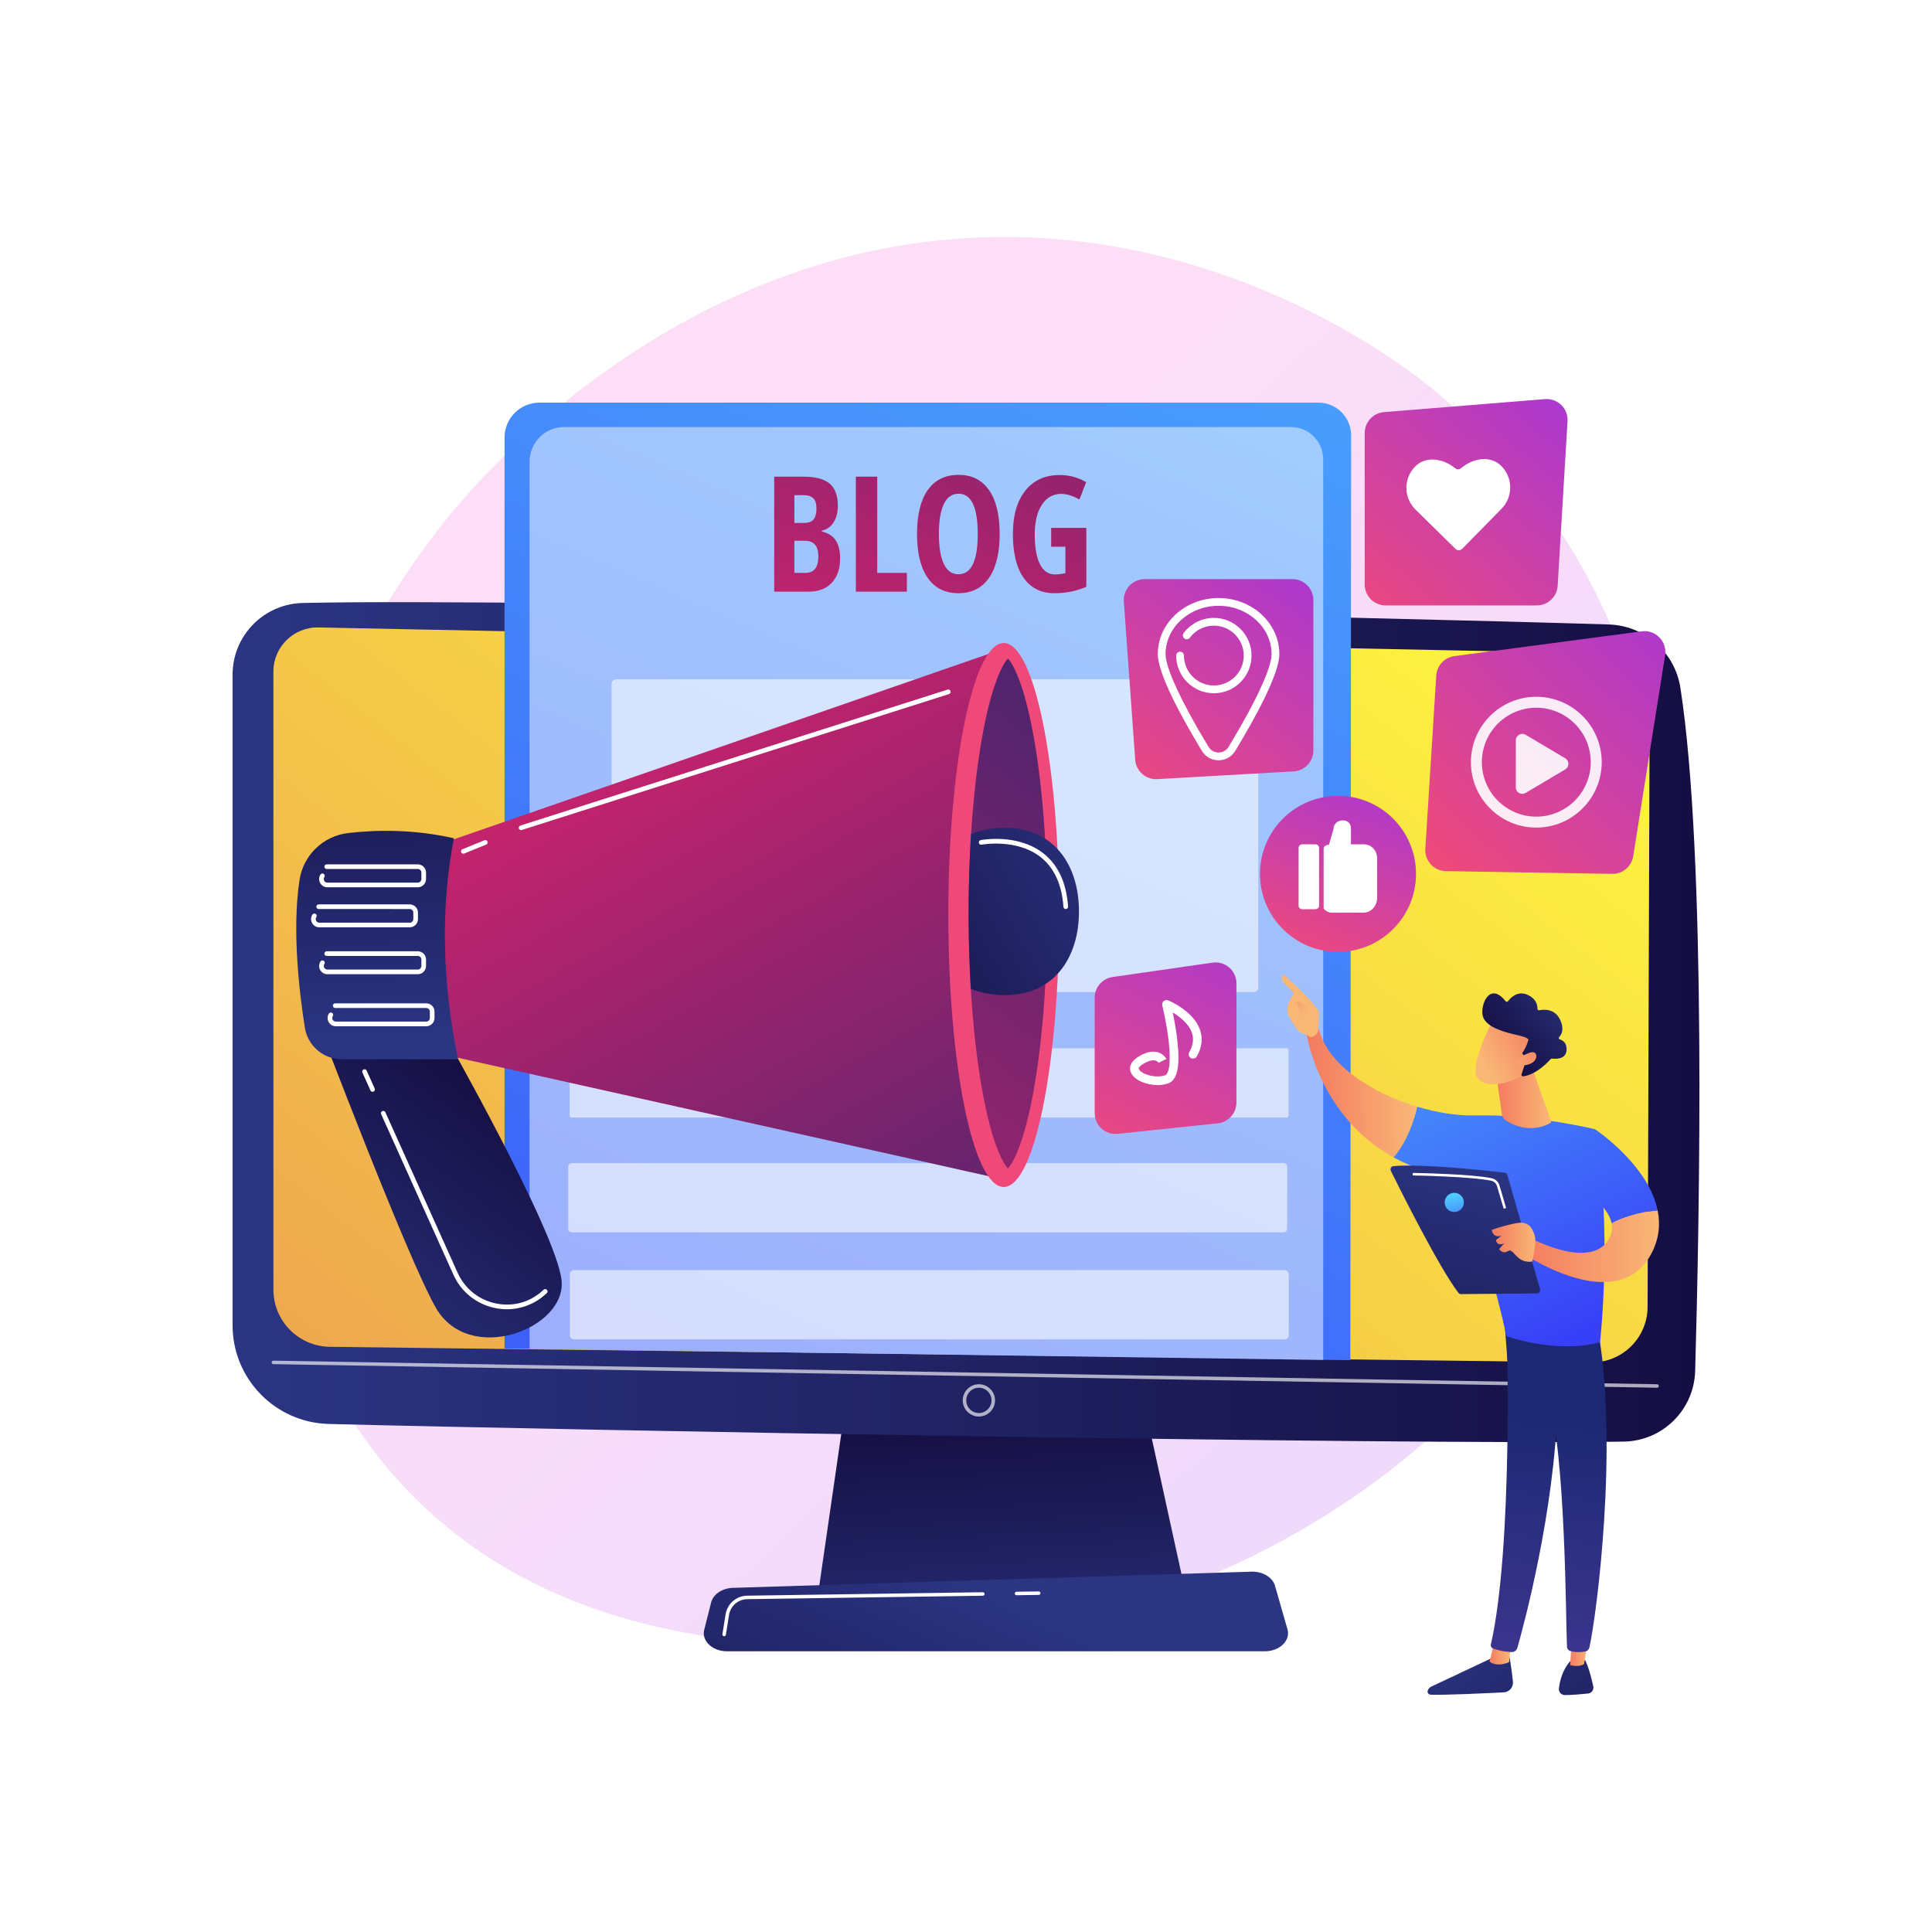 <?xml version="1.0" encoding="utf-8"?>
<!-- Generator: Adobe Illustrator 27.5.0, SVG Export Plug-In . SVG Version: 6.00 Build 0)  -->
<svg version="1.1" xmlns="http://www.w3.org/2000/svg" xmlns:xlink="http://www.w3.org/1999/xlink" x="0px" y="0px"
	 viewBox="0 0 3710 3710" style="enable-background:new 0 0 3710 3710;" xml:space="preserve">
<g id="Background">
	<g>
		<g>
			<rect style="fill:#FFFFFF;" width="3710" height="3710"/>
		</g>
	</g>
</g>
<g id="Illustration">
	<g>
		<linearGradient id="SVGID_1_" gradientUnits="userSpaceOnUse" x1="3361.864" y1="3518.442" x2="1369.694" y2="1368.163">
			<stop  offset="0" style="stop-color:#B37CFF"/>
			<stop  offset="1" style="stop-color:#F895E7"/>
		</linearGradient>
		<path style="opacity:0.3;fill:url(#SVGID_1_);" d="M3084.242,2293.079c-273.739,639.832-996.321,914.655-1562.475,867.797
			c-154.583-12.794-465.608-38.536-708.458-268.192c-466.378-441.04-394.551-1362.934,51.906-1905.695
			c57.495-69.896,455.463-538.195,1075.622-531.927c454.047,4.59,772.738,261.075,811.49,293.028
			c48.954,40.365,156.926,136.286,254.235,288.459C3235.203,1394.101,3255.301,1893.247,3084.242,2293.079z"/>
		<g>
			
				<linearGradient id="SVGID_00000016056452870840259330000018383925857778095245_" gradientUnits="userSpaceOnUse" x1="1935.164" y1="3280.474" x2="1906.509" y2="2713.124">
				<stop  offset="0" style="stop-color:#2B3582"/>
				<stop  offset="1" style="stop-color:#150E42"/>
			</linearGradient>
			<polygon style="fill:url(#SVGID_00000016056452870840259330000018383925857778095245_);" points="1631.99,2639.6 
				1571.167,3059.338 2276.823,3059.338 2184.911,2639.6 			"/>
			
				<linearGradient id="SVGID_00000007396512372209609240000016099500107017688483_" gradientUnits="userSpaceOnUse" x1="446.612" y1="1962.778" x2="3263.388" y2="1962.778">
				<stop  offset="0" style="stop-color:#2B3582"/>
				<stop  offset="1" style="stop-color:#150E42"/>
			</linearGradient>
			<path style="fill:url(#SVGID_00000007396512372209609240000016099500107017688483_);" d="M446.612,1295.629v1249.315
				c0,102.772,81.897,186.816,184.636,189.466c456.311,11.766,2052.265,40.298,2486.642,33.895
				c74.658-1.101,135.138-60.845,137.292-135.48c8.376-290.232,21.979-988.145-28.363-1312.159
				c-10.602-68.234-68.197-119.258-137.214-121.465c-382.331-12.231-2074.147-51.068-2508.321-41.318
				C506.404,1159.563,446.612,1220.73,446.612,1295.629z"/>
			
				<linearGradient id="SVGID_00000179634782547044261410000017441662013296858286_" gradientUnits="userSpaceOnUse" x1="2597.699" y1="946.118" x2="-1183.861" y2="5751.331">
				<stop  offset="0" style="stop-color:#FDF53F"/>
				<stop  offset="1" style="stop-color:#D93C65"/>
			</linearGradient>
			<path style="fill:url(#SVGID_00000179634782547044261410000017441662013296858286_);" d="M525.003,1289.547v1186.935
				c0,60.004,48.167,108.897,108.165,109.794l2422.231,29.926c59.483,0.889,108.241-46.967,108.463-106.457l4.052-1176.33
				c0.159-42.536-33.73-77.389-76.254-78.424l-2479.916-50.101C564.184,1203.733,525.003,1241.973,525.003,1289.547z"/>
			<path style="opacity:0.65;fill:#FFFFFF;" d="M3182.099,2664.848c-0.02,0-0.039,0-0.059,0l-2657.094-45.273
				c-1.855-0.033-3.332-1.561-3.301-3.414c0.031-1.86,1.581-3.273,3.416-3.303l2657.094,45.273c1.855,0.033,3.332,1.561,3.301,3.414
				C3185.425,2663.382,3183.926,2664.848,3182.099,2664.848z"/>
			<path style="opacity:0.65;fill:#FFFFFF;" d="M1879.761,2720.141c-17.095,0-31.004-13.91-31.004-31.005
				s13.909-31.005,31.004-31.005c17.097,0,31.005,13.91,31.005,31.005S1896.858,2720.141,1879.761,2720.141z M1879.761,2664.848
				c-13.392,0-24.286,10.896-24.286,24.288s10.894,24.288,24.286,24.288c13.392,0,24.288-10.896,24.288-24.288
				S1893.153,2664.848,1879.761,2664.848z"/>
			
				<linearGradient id="SVGID_00000121246499919317148420000017859740606455489953_" gradientUnits="userSpaceOnUse" x1="1940.299" y1="3063.409" x2="1603.389" y2="3803.146">
				<stop  offset="0" style="stop-color:#2B3582"/>
				<stop  offset="1" style="stop-color:#150E42"/>
			</linearGradient>
			<path style="fill:url(#SVGID_00000121246499919317148420000017859740606455489953_);" d="M2428.822,3170.945H1396.045
				c-28.057,0-49.127-19.974-43.702-41.428l13.252-52.411c3.985-15.761,21.325-27.333,41.921-27.976l995.633-31.068
				c21.517-0.671,40.569,10.75,45.257,27.131l23.89,83.478C2478.503,3150.359,2457.332,3170.945,2428.822,3170.945z"/>
			<path style="fill:#FFFFFF;" d="M1952.007,3063.32c-1.832,0-3.329-1.473-3.357-3.31c-0.026-1.856,1.455-3.382,3.309-3.408
				l42.664-0.623c1.783,0.01,3.38,1.456,3.408,3.31c0.026,1.856-1.455,3.382-3.31,3.408l-42.664,0.623
				C1952.042,3063.32,1952.025,3063.32,1952.007,3063.32z"/>
			<path style="fill:#FFFFFF;" d="M1390.58,3142.042c-0.177,0-0.356-0.013-0.535-0.043c-1.832-0.292-3.08-2.014-2.786-3.844
				l6.088-38.12c3.268-20.48,20.693-35.564,41.432-35.87l452.518-6.619c0.016,0,0.035,0,0.051,0c1.832,0,3.329,1.473,3.357,3.309
				c0.026,1.857-1.455,3.382-3.31,3.408l-452.518,6.619c-17.467,0.256-32.145,12.959-34.899,30.208l-6.088,38.12
				C1393.627,3140.865,1392.2,3142.042,1390.58,3142.042z"/>
			<g>
				
					<linearGradient id="SVGID_00000145016010681517486930000013355897624288603061_" gradientUnits="userSpaceOnUse" x1="3102.464" y1="-1347.506" x2="885.974" y2="3796.112">
					<stop  offset="0" style="stop-color:#53D8FF"/>
					<stop  offset="1" style="stop-color:#3840F7"/>
				</linearGradient>
				<path style="fill:url(#SVGID_00000145016010681517486930000013355897624288603061_);" d="M2593.031,2612.004l-1624.164-22.599
					V840.336c0-37.098,30.074-67.171,67.171-67.171h1495.666c34.715,0,62.857,28.142,62.857,62.857L2593.031,2612.004z"/>
				<path style="opacity:0.49;fill:#FFFFFF;" d="M2540.925,2611.56l-1524.018-21.471V886.682c0-36.769,29.439-66.576,65.753-66.576
					h1396.734c33.982,0,61.53,27.893,61.53,62.3V2611.56z"/>
				<g style="opacity:0.75;">
					<path style="opacity:0.76;fill:#FFFFFF;" d="M2407.511,1905.05H1183.278c-4.848,0-8.779-3.93-8.779-8.779v-583.095
						c0-4.848,3.93-8.779,8.779-8.779h1224.233c4.848,0,8.779,3.93,8.779,8.779v583.095
						C2416.29,1901.12,2412.36,1905.05,2407.511,1905.05z"/>
					<path style="opacity:0.76;fill:#FFFFFF;" d="M2470.069,2146.097H1098.221c-2.414,0-4.37-1.957-4.37-4.37v-124.232
						c0-2.414,1.957-4.37,4.37-4.37h1371.848c2.414,0,4.37,1.957,4.37,4.37v124.232
						C2474.439,2144.141,2472.482,2146.097,2470.069,2146.097z"/>
					<path style="opacity:0.76;fill:#FFFFFF;" d="M2464.759,2366.452H1098.123c-3.853,0-6.976-3.123-6.976-6.976v-119.021
						c0-3.853,3.123-6.976,6.976-6.976h1366.636c3.853,0,6.976,3.123,6.976,6.976v119.021
						C2471.735,2363.329,2468.612,2366.452,2464.759,2366.452z"/>
					<path style="opacity:0.76;fill:#FFFFFF;" d="M2466.857,2572.018H1102.224c-4.406,0-7.977-3.572-7.977-7.977v-117.018
						c0-4.406,3.572-7.978,7.977-7.978h1364.633c4.406,0,7.978,3.572,7.978,7.978v117.018
						C2474.835,2568.447,2471.263,2572.018,2466.857,2572.018z"/>
				</g>
			</g>
		</g>
		<g>
			<g>
				
					<linearGradient id="SVGID_00000119801630232283547950000009558020474212283839_" gradientUnits="userSpaceOnUse" x1="571.797" y1="2587.169" x2="952.609" y2="2076.324">
					<stop  offset="0" style="stop-color:#2B3582"/>
					<stop  offset="1" style="stop-color:#150E42"/>
				</linearGradient>
				<path style="fill:url(#SVGID_00000119801630232283547950000009558020474212283839_);" d="M607.779,1956.352
					c0,0,174.276,459.622,229.336,555.235c63.914,110.989,250.575,40.264,241.287-52.622
					c-9.288-92.886-227.374-476.815-227.374-476.815L607.779,1956.352z"/>
				
					<linearGradient id="SVGID_00000088837386866744450990000016620520674746104234_" gradientUnits="userSpaceOnUse" x1="1213.127" y1="1351.783" x2="1906.29" y2="2586.325">
					<stop  offset="0" style="stop-color:#CB236D"/>
					<stop  offset="1" style="stop-color:#4C246D"/>
				</linearGradient>
				<polygon style="fill:url(#SVGID_00000088837386866744450990000016620520674746104234_);" points="843.257,1621.541 
					1926.443,1245.983 1915.068,2262.302 813.655,2016.55 				"/>
				
					<linearGradient id="SVGID_00000111177247299334271370000016004006127456575161_" gradientUnits="userSpaceOnUse" x1="3449.565" y1="1218.294" x2="2685.677" y2="1488.698">
					<stop  offset="0" style="stop-color:#A737D5"/>
					<stop  offset="1" style="stop-color:#EF497A"/>
				</linearGradient>
				
					<ellipse style="fill:url(#SVGID_00000111177247299334271370000016004006127456575161_);" cx="1927.465" cy="1757.092" rx="106.419" ry="522.294"/>
				
					<linearGradient id="SVGID_00000159430965047117818610000018338481739429907622_" gradientUnits="userSpaceOnUse" x1="1246.358" y1="2614.748" x2="2194.232" y2="1431.108">
					<stop  offset="0" style="stop-color:#CB236D"/>
					<stop  offset="1" style="stop-color:#4C246D"/>
				</linearGradient>
				<path style="fill:url(#SVGID_00000159430965047117818610000018338481739429907622_);" d="M1935.542,2243.668
					c-9.618-9.783-30.572-47.519-48.535-145.102c-17.362-94.304-26.922-216.622-26.922-344.422c0-127.8,9.56-250.118,26.922-344.422
					c17.963-97.584,38.917-135.321,48.535-145.104c9.618,9.783,30.572,47.52,48.535,145.104
					c17.362,94.304,26.923,216.622,26.923,344.422c0,127.8-9.561,250.118-26.923,344.422
					C1966.114,2196.149,1945.16,2233.885,1935.542,2243.668z"/>
				<g>
					<defs>
						<path id="SVGID_00000102523509748801615680000004172982860087511210_" d="M1935.542,2243.668
							c-9.618-9.783-30.572-47.519-48.535-145.102c-17.362-94.304-26.922-216.622-26.922-344.422
							c0-127.8,9.56-250.118,26.922-344.422c17.963-97.584,38.917-135.321,48.535-145.104c9.618,9.783,30.572,47.52,48.535,145.104
							c17.362,94.304,154.36,216.622,154.36,344.422c0,127.8-136.998,250.118-154.36,344.422
							C1966.114,2196.149,1945.16,2233.885,1935.542,2243.668z"/>
					</defs>
					<clipPath id="SVGID_00000091725176185357170400000008162516071396649089_">
						<use xlink:href="#SVGID_00000102523509748801615680000004172982860087511210_"  style="overflow:visible;"/>
					</clipPath>
					
						<linearGradient id="SVGID_00000155131290311325324580000011772751685535788985_" gradientUnits="userSpaceOnUse" x1="2179.536" y1="1602.129" x2="1616.253" y2="1931.086">
						<stop  offset="0" style="stop-color:#2B3582"/>
						<stop  offset="1" style="stop-color:#150E42"/>
					</linearGradient>
					
						<path style="clip-path:url(#SVGID_00000091725176185357170400000008162516071396649089_);fill:url(#SVGID_00000155131290311325324580000011772751685535788985_);" d="
						M2071.942,1750.254c0,88.744-47.806,160.685-142.425,160.685c-94.619,0-171.323-71.941-171.323-160.685
						c0-88.743,76.704-160.684,171.323-160.684C2024.136,1589.57,2071.942,1661.511,2071.942,1750.254z"/>
				</g>
				
					<linearGradient id="SVGID_00000101076832052239485250000018378795457420224143_" gradientUnits="userSpaceOnUse" x1="732.164" y1="2005.252" x2="704.299" y2="1303.999">
					<stop  offset="0" style="stop-color:#2B3582"/>
					<stop  offset="1" style="stop-color:#150E42"/>
				</linearGradient>
				<path style="fill:url(#SVGID_00000101076832052239485250000018378795457420224143_);" d="M668.556,1599.694
					c50.955-5.918,124.023-8.047,203.026,10.046c-26.029,135.966-22.101,277.684,8.003,424.427l-222.829,0
					c-35.527,0-65.82-25.805-71.361-60.897c-11.105-70.34-24.682-188.565-10.205-283.517
					C582.454,1642.1,620.674,1605.255,668.556,1599.694z"/>
				<path style="fill:#FFFFFF;" d="M802.286,1703.828H628.676c-5.893,0-11.092-3.089-13.909-8.266
					c-2.815-5.176-2.585-11.222,0.616-16.168c1.34-2.069,4.104-2.651,6.173-1.322c2.07,1.34,2.663,4.104,1.323,6.176
					c-1.395,2.156-1.495,4.79-0.269,7.048c1.228,2.256,3.496,3.604,6.066,3.604h173.611c3.807,0,6.904-3.095,6.904-6.903v-12.355
					c0-3.807-3.097-6.903-6.904-6.903H627.388c-2.466,0-4.464-1.999-4.464-4.464c0-2.464,1.998-4.464,4.464-4.464h174.898
					c8.731,0,15.833,7.104,15.833,15.831v12.355C818.119,1696.725,811.017,1703.828,802.286,1703.828z"/>
				<path style="fill:#FFFFFF;" d="M786.806,1780.716H613.195c-5.893,0-11.092-3.089-13.909-8.266
					c-2.815-5.176-2.585-11.221,0.616-16.168c1.34-2.067,4.105-2.651,6.173-1.323c2.069,1.34,2.662,4.104,1.322,6.176
					c-1.395,2.157-1.495,4.79-0.269,7.048c1.228,2.255,3.496,3.604,6.066,3.604h173.611c3.807,0,6.904-3.095,6.904-6.902v-12.352
					c0-3.807-3.097-6.906-6.904-6.906H611.907c-2.466,0-4.464-2-4.464-4.464c0-2.465,1.998-4.464,4.464-4.464h174.898
					c8.73,0,15.833,7.103,15.833,15.834v12.352C802.638,1773.613,795.536,1780.716,786.806,1780.716z"/>
				<path style="fill:#FFFFFF;" d="M1000.651,1594.033c-1.892,0-3.648-1.212-4.252-3.11c-0.749-2.351,0.551-4.86,2.899-5.609
					l820.393-261.064c2.348-0.747,4.859,0.552,5.608,2.901c0.748,2.351-0.551,4.859-2.899,5.609l-820.393,261.064
					C1001.556,1593.966,1001.1,1594.033,1000.651,1594.033z"/>
				<path style="fill:#FFFFFF;" d="M889.711,1639.384c-1.76,0-3.427-1.046-4.134-2.776c-0.933-2.281,0.161-4.888,2.444-5.821
					l42.223-17.258c2.28-0.939,4.888,0.163,5.821,2.444c0.933,2.281-0.161,4.888-2.444,5.821l-42.223,17.258
					C890.846,1639.28,890.273,1639.384,889.711,1639.384z"/>
				<path style="fill:#FFFFFF;" d="M802.286,1870.766H628.676c-5.893,0-11.091-3.09-13.907-8.266
					c-2.816-5.176-2.587-11.222,0.615-16.168c1.34-2.072,4.104-2.656,6.173-1.325c2.07,1.34,2.663,4.104,1.323,6.173
					c-1.397,2.16-1.497,4.796-0.268,7.054c1.228,2.256,3.495,3.604,6.064,3.604h173.611c3.807,0,6.904-3.098,6.904-6.906v-12.352
					c0-3.807-3.097-6.903-6.904-6.903H627.388c-2.466,0-4.464-1.999-4.464-4.464c0-2.465,1.998-4.464,4.464-4.464h174.898
					c8.731,0,15.833,7.104,15.833,15.831v12.352C818.119,1863.662,811.017,1870.766,802.286,1870.766z"/>
				<path style="fill:#FFFFFF;" d="M818.542,1970.717H644.931c-5.892,0-11.091-3.09-13.907-8.266
					c-2.816-5.176-2.586-11.222,0.615-16.168c1.341-2.072,4.105-2.656,6.173-1.325c2.069,1.34,2.662,4.104,1.322,6.173
					c-1.396,2.159-1.497,4.795-0.267,7.054c1.228,2.255,3.495,3.604,6.064,3.604h173.611c3.807,0,6.904-3.095,6.904-6.903v-12.355
					c0-3.807-3.097-6.903-6.904-6.903H643.644c-2.466,0-4.464-1.999-4.464-4.464c0-2.465,1.998-4.464,4.464-4.464h174.898
					c8.731,0,15.833,7.103,15.833,15.831v12.355C834.375,1963.613,827.273,1970.717,818.542,1970.717z"/>
				<path style="fill:#FFFFFF;" d="M973.598,2514.149c-8,0-16.085-0.863-24.152-2.622c-35.297-7.69-64.032-30.965-78.837-63.856
					l-138.705-308.148c-1.013-2.247-0.01-4.889,2.238-5.903c2.248-1.014,4.892-0.006,5.903,2.24l138.705,308.148
					c13.633,30.281,40.094,51.714,72.597,58.793c31.946,6.967,64.271-1.302,88.693-22.676c1.31-1.145,2.625-2.322,3.946-3.528
					c1.82-1.663,4.643-1.538,6.307,0.285c1.663,1.82,1.536,4.644-0.285,6.307c-1.37,1.253-2.732,2.47-4.09,3.656
					C1025.517,2504.697,1000.047,2514.149,973.598,2514.149z"/>
				<path style="fill:#FFFFFF;" d="M715.468,2096.593c-1.703,0-3.329-0.979-4.073-2.63l-15.474-34.377
					c-1.013-2.247-0.01-4.889,2.238-5.903c2.247-1.011,4.892-0.006,5.903,2.238l15.474,34.374c1.013,2.249,0.01,4.891-2.238,5.906
					C716.703,2096.468,716.08,2096.593,715.468,2096.593z"/>
				<path style="fill:#FFFFFF;" d="M2046.579,1745.628c-2.322,0-4.281-1.796-4.448-4.147c-3.085-43.483-18.156-75.901-44.795-96.353
					c-46.066-35.368-111.799-23.214-112.459-23.083c-2.434,0.462-4.761-1.116-5.227-3.537c-0.468-2.421,1.117-4.764,3.539-5.229
					c2.848-0.549,70.367-13.018,119.585,24.766c28.751,22.074,44.99,56.663,48.262,102.802c0.174,2.459-1.677,4.595-4.138,4.769
					C2046.791,1745.625,2046.685,1745.628,2046.579,1745.628z"/>
			</g>
		</g>
		<g>
			
				<linearGradient id="SVGID_00000090982014993550967510000018328833547073906073_" gradientUnits="userSpaceOnUse" x1="1463.631" y1="1267.918" x2="1838.041" y2="110.649">
				<stop  offset="0" style="stop-color:#CB236D"/>
				<stop  offset="1" style="stop-color:#4C246D"/>
			</linearGradient>
			<path style="fill:url(#SVGID_00000090982014993550967510000018328833547073906073_);" d="M1486.744,915.355h56.325
				c22.952,0,39.661,4.454,50.132,13.362c10.469,8.91,15.704,23.08,15.704,42.508c0,12.786-2.769,23.48-8.305,32.088
				c-5.538,8.606-13.086,13.816-22.649,15.628v1.511c12.481,3.121,21.491,8.961,27.029,17.516
				c5.536,8.557,8.305,19.932,8.305,34.127c0,20.033-5.36,35.711-16.081,47.037c-10.721,11.325-25.393,16.987-44.017,16.987h-66.441
				V915.355z M1525.401,1004.143h18.875c8.656,0,14.747-2.313,18.27-6.945c3.523-4.629,5.285-11.526,5.285-20.687
				c0-9.159-2.014-15.729-6.04-19.706c-4.027-3.975-10.369-5.965-19.026-5.965h-17.364V1004.143z M1525.401,1038.421v61.759h20.687
				c8.556,0,14.923-2.616,19.101-7.851c4.177-5.234,6.267-13.339,6.267-24.312c0-19.729-8.659-29.597-25.972-29.597H1525.401z"/>
			
				<linearGradient id="SVGID_00000036950846907819170880000001369864587668438445_" gradientUnits="userSpaceOnUse" x1="1599.871" y1="1311.995" x2="1974.281" y2="154.726">
				<stop  offset="0" style="stop-color:#CB236D"/>
				<stop  offset="1" style="stop-color:#4C246D"/>
			</linearGradient>
			<path style="fill:url(#SVGID_00000036950846907819170880000001369864587668438445_);" d="M1643.483,1136.119V915.355h41.073
				v184.825h56.928v35.939H1643.483z"/>
			
				<linearGradient id="SVGID_00000155864940224390045270000011271282935523275453_" gradientUnits="userSpaceOnUse" x1="1733.573" y1="1355.253" x2="2107.984" y2="197.984">
				<stop  offset="0" style="stop-color:#CB236D"/>
				<stop  offset="1" style="stop-color:#4C246D"/>
			</linearGradient>
			<path style="fill:url(#SVGID_00000155864940224390045270000011271282935523275453_);" d="M1919.666,1025.435
				c0,36.542-6.847,64.629-20.535,84.259c-13.691,19.63-33.273,29.445-58.739,29.445c-25.571,0-45.203-9.789-58.892-29.369
				c-13.691-19.58-20.535-47.794-20.535-84.638c0-36.542,6.844-64.553,20.535-84.031c13.69-19.48,33.422-29.219,59.193-29.219
				c25.468,0,44.998,9.791,58.59,29.371C1912.872,960.832,1919.666,988.893,1919.666,1025.435z M1802.942,1025.435
				c0,25.167,3.171,44.345,9.513,57.531c6.342,13.189,15.652,19.782,27.936,19.782c24.763,0,37.145-25.771,37.145-77.314
				c0-51.541-12.282-77.312-36.844-77.312c-12.483,0-21.895,6.568-28.237,19.704
				C1806.113,980.965,1802.942,1000.167,1802.942,1025.435z"/>
			
				<linearGradient id="SVGID_00000026125248066123260790000011210753614697422223_" gradientUnits="userSpaceOnUse" x1="1902.817" y1="1410.007" x2="2277.227" y2="252.736">
				<stop  offset="0" style="stop-color:#CB236D"/>
				<stop  offset="1" style="stop-color:#4C246D"/>
			</linearGradient>
			<path style="fill:url(#SVGID_00000026125248066123260790000011210753614697422223_);" d="M2018.572,1013.656h67.498v113.252
				c-19.128,8.154-39.464,12.23-61.005,12.23c-25.671,0-45.429-9.763-59.268-29.294c-13.843-19.528-20.763-47.664-20.763-84.41
				c0-35.433,7.928-63.168,23.783-83.202c15.855-20.032,38.026-30.049,66.516-30.049c17.615,0,34.428,4.529,50.434,13.59
				l-12.985,33.522c-12.485-7.248-24.16-10.873-35.033-10.873c-15.606,0-27.961,6.972-37.07,20.914
				c-9.113,13.944-13.667,32.944-13.667,57.003c0,24.765,3.296,43.742,9.89,56.928c6.593,13.19,16.181,19.781,28.766,19.781
				c6.645,0,13.387-0.853,20.235-2.566v-50.586h-27.331V1013.656z"/>
		</g>
		<g>
			
				<linearGradient id="SVGID_00000001645667387958068690000006411580269547133064_" gradientUnits="userSpaceOnUse" x1="2511.383" y1="1061.501" x2="2164.202" y2="1538.023">
				<stop  offset="0" style="stop-color:#A737D5"/>
				<stop  offset="1" style="stop-color:#EF497A"/>
			</linearGradient>
			<path style="fill:url(#SVGID_00000001645667387958068690000006411580269547133064_);" d="M2484.139,1481.312l-261.874,14.865
				c-21.922,1.244-40.784-15.338-42.359-37.238l-21.844-303.792c-1.673-23.268,16.753-43.067,40.082-43.067h283.718
				c22.194,0,40.185,17.991,40.185,40.185v288.927C2522.047,1462.501,2505.414,1480.105,2484.139,1481.312z"/>
			<g>
				<path style="fill:#FFFFFF;" d="M2340.002,1459.953L2340.002,1459.953c-13.229,0-25.216-6.757-32.067-18.076
					c-38.615-63.795-84.646-147.818-84.646-185.817c0-59.382,52.357-107.691,116.713-107.691
					c64.355,0,116.713,48.309,116.713,107.691c0,38.002-46.031,122.024-84.646,185.819
					C2365.217,1453.197,2353.229,1459.953,2340.002,1459.953z M2340.002,1163.304c-56.119,0-101.776,41.611-101.776,92.756
					c0,26.569,30.065,91.478,82.487,178.084c4.121,6.808,11.332,10.872,19.288,10.872c7.957,0,15.168-4.064,19.29-10.874
					c52.422-86.603,82.487-151.512,82.487-178.083C2441.778,1204.915,2396.121,1163.304,2340.002,1163.304z"/>
				<path style="fill:#FFFFFF;" d="M2330.959,1331.251c-39.902,0-72.364-32.46-72.364-72.362c0-4.125,3.344-7.468,7.468-7.468
					s7.468,3.342,7.468,7.468c0,31.666,25.761,57.427,57.427,57.427c31.666,0,57.427-25.761,57.427-57.427
					c0-31.666-25.761-57.428-57.427-57.428c-18.311,0-35.101,8.43-46.065,23.13c-2.464,3.307-7.145,3.989-10.451,1.522
					c-3.307-2.467-3.988-7.146-1.521-10.452c13.608-18.244,35.304-29.135,58.037-29.135c39.901,0,72.364,32.462,72.364,72.364
					S2370.86,1331.251,2330.959,1331.251z"/>
			</g>
		</g>
		<g>
			
				<linearGradient id="SVGID_00000001662297120111409260000000675140682824991882_" gradientUnits="userSpaceOnUse" x1="3243.701" y1="1157.879" x2="2760.37" y2="1665.036">
				<stop  offset="0" style="stop-color:#A737D5"/>
				<stop  offset="1" style="stop-color:#EF497A"/>
			</linearGradient>
			<path style="fill:url(#SVGID_00000001662297120111409260000000675140682824991882_);" d="M3095.879,1678.063l-319.395-5.257
				c-22.925-0.377-40.888-19.829-39.444-42.712l21.01-332.831c1.209-19.157,15.799-34.785,34.828-37.305l359.632-47.636
				c26.648-3.53,49.18,19.592,44.965,46.139l-61.248,385.725C3133.09,1663.949,3115.888,1678.393,3095.879,1678.063z"/>
			<g style="opacity:0.9;">
				<path style="fill:#FFFFFF;" d="M2950.149,1589.224c-69.265,0-125.616-56.351-125.616-125.615s56.351-125.615,125.616-125.615
					s125.615,56.351,125.615,125.615S3019.414,1589.224,2950.149,1589.224z M2950.149,1359.043
					c-57.658,0-104.565,46.907-104.565,104.565c0,57.658,46.908,104.565,104.565,104.565c57.657,0,104.565-46.907,104.565-104.565
					C3054.714,1405.951,3007.806,1359.043,2950.149,1359.043z"/>
				<path style="fill-rule:evenodd;clip-rule:evenodd;fill:#FFFFFF;" d="M2910.799,1511.984v-90.308
					c0-9.65,10.504-15.631,18.802-10.707l76.097,45.154c8.128,4.823,8.128,16.59,0,21.413l-76.097,45.154
					C2921.302,1527.614,2910.799,1521.634,2910.799,1511.984z"/>
			</g>
		</g>
		<g>
			
				<linearGradient id="SVGID_00000045600135551899086850000005074432715370561713_" gradientUnits="userSpaceOnUse" x1="2376.546" y1="1752.992" x2="2124.669" y2="2232.919">
				<stop  offset="0" style="stop-color:#A737D5"/>
				<stop  offset="1" style="stop-color:#EF497A"/>
			</linearGradient>
			<path style="fill:url(#SVGID_00000045600135551899086850000005074432715370561713_);" d="M2338.355,2157.12l-191.839,20.208
				c-23.728,2.5-44.395-16.104-44.395-39.964v-221.43c0-19.981,14.681-36.927,34.458-39.775l191.839-27.622
				c24.223-3.488,45.912,15.302,45.912,39.775v228.843C2374.33,2137.72,2358.806,2154.966,2338.355,2157.12z"/>
			<path style="fill:#FFFFFF;" d="M2222.768,2083.677c-21.576,0-44.006-9.329-50.647-23.22
				c-7.599-15.895,7.541-27.215,12.362-30.307c14.628-9.38,27.637-12.602,38.66-9.57c11.47,3.151,16.123,11.866,16.615,12.851
				l-14.89,7.459l0.091,0.175c-0.077-0.137-1.962-3.377-6.546-4.508c-4.304-1.067-12.123-0.605-24.94,7.614
				c-5.422,3.476-7.55,6.539-6.325,9.102c4.29,8.974,30.721,18.093,50.217,11.596c6.488-2.163,12.127-21.072,6.663-67.244
				c-3.992-33.742-12.035-66.581-12.115-66.909c-0.749-3.039,0.27-6.241,2.636-8.289c2.369-2.048,5.686-2.597,8.583-1.418
				c1.978,0.803,48.583,20.091,61.25,56.513c5.751,16.534,3.679,33.722-6.159,51.082c-2.268,4.002-7.351,5.406-11.351,3.139
				c-4.002-2.267-5.407-7.349-3.139-11.35c7.466-13.174,9.079-25.393,4.934-37.356c-6.144-17.726-23.681-31.006-36.661-38.764
				c2.723,13.062,6.256,31.921,8.562,51.394c6.138,51.865,0.439,78.876-17.937,85
				C2236.459,2082.725,2229.656,2083.677,2222.768,2083.677z"/>
		</g>
		<g>
			
				<linearGradient id="SVGID_00000085236305980435099430000018325273963193787807_" gradientUnits="userSpaceOnUse" x1="3017.735" y1="733.66" x2="2605.883" y2="1206.779">
				<stop  offset="0" style="stop-color:#A737D5"/>
				<stop  offset="1" style="stop-color:#EF497A"/>
			</linearGradient>
			<path style="fill:url(#SVGID_00000085236305980435099430000018325273963193787807_);" d="M2951.034,1162.635h-290.194
				c-22.194,0-40.185-17.992-40.185-40.185V831.477c0-20.937,16.075-38.365,36.943-40.054l309.183-25.024
				c24.357-1.971,44.82,18.072,43.355,42.465l-18.99,315.996C2989.872,1146.079,2972.292,1162.635,2951.034,1162.635z"/>
			<g>
				<path style="fill:#FFFFFF;" d="M2882.59,894.501c-21.186-20.824-54.229-14.56-76.979,4.538
					c-3.26,2.738-7.986,2.769-11.292,0.088c-23.053-18.696-56.061-24.388-76.883-3.205c-22.606,23.001-22.289,59.971,0.712,82.578
					l76.958,75.644c3.496,3.436,9.117,3.387,12.553-0.109l75.644-76.957C2905.908,954.079,2905.59,917.108,2882.59,894.501z"/>
			</g>
		</g>
		<g>
			
				<linearGradient id="SVGID_00000072256686833094073350000008014542976927926717_" gradientUnits="userSpaceOnUse" x1="2652.435" y1="1474.976" x2="2499.266" y2="1849.388">
				<stop  offset="0" style="stop-color:#A737D5"/>
				<stop  offset="1" style="stop-color:#EF497A"/>
			</linearGradient>
			
				<circle style="fill:url(#SVGID_00000072256686833094073350000008014542976927926717_);" cx="2569.351" cy="1678.069" r="149.817"/>
			<g>
				<path style="fill:#FFFFFF;" d="M2533.02,1628.293c0-3.861-3.13-6.992-6.992-6.992h-25.371c-3.861,0-6.992,3.13-6.992,6.992
					v110.64c0,3.861,3.13,6.992,6.992,6.992h25.371c3.861,0,6.992-3.13,6.992-6.992V1628.293z"/>
				<path style="fill:#FFFFFF;" d="M2618.91,1621.301h-24.671v-29.838c0-9.696-5.714-16.076-15.41-16.076h-0.621
					c-9.697,0-17.557,7.121-17.557,16.816l-8.666,29.918c-3.862,0-10.219,2.76-10.219,6.622v114.687
					c0,3.862,9.585,9.053,13.446,9.053h5.438h58.26c14.505,0,25.616-13.82,25.616-28.325v-76.144
					C2644.525,1633.511,2633.414,1621.301,2618.91,1621.301z"/>
			</g>
		</g>
		<g>
			
				<linearGradient id="SVGID_00000023248640333217132230000013635927337923593878_" gradientUnits="userSpaceOnUse" x1="10747.48" y1="3100.274" x2="10281.973" y2="3606.617" gradientTransform="matrix(-1 0.009 0.009 1 13468.105 -63.475)">
				<stop  offset="0" style="stop-color:#2B3582"/>
				<stop  offset="1" style="stop-color:#150E42"/>
			</linearGradient>
			<path style="fill:url(#SVGID_00000023248640333217132230000013635927337923593878_);" d="M2897.583,3175.215
				c0,0,5.082,27.247,7.702,54.242c1.025,10.55-7.028,19.795-17.614,20.338c-35.964,1.841-112.898,5.49-140.526,4.521
				c-4.153-0.146-6.908-4.37-5.409-8.246l0,0c1.257-3.247,3.715-5.888,6.866-7.372l126.567-59.639L2897.583,3175.215z"/>
			
				<linearGradient id="SVGID_00000029741420523686742970000003038869705473828788_" gradientUnits="userSpaceOnUse" x1="10596.384" y1="3137.876" x2="10637.732" y2="3137.876" gradientTransform="matrix(-1 0.009 0.009 1 13468.105 -63.475)">
				<stop  offset="0" style="stop-color:#F9B776"/>
				<stop  offset="1" style="stop-color:#F47960"/>
			</linearGradient>
			<path style="fill:url(#SVGID_00000029741420523686742970000003038869705473828788_);" d="M2901.38,3159.141l-3.562,32.683
				c0,0-22.17,10.579-37.489-0.949l8.875-36.469L2901.38,3159.141z"/>
			
				<linearGradient id="SVGID_00000092416432164959439150000009676407765125772712_" gradientUnits="userSpaceOnUse" x1="-6701.081" y1="4368.699" x2="-6877.309" y2="2694.525" gradientTransform="matrix(-1 0 0 1 -3941.264 0)">
				<stop  offset="0" style="stop-color:#8D55D1"/>
				<stop  offset="0.996" style="stop-color:#1C2873"/>
			</linearGradient>
			<path style="fill:url(#SVGID_00000092416432164959439150000009676407765125772712_);" d="M2892.614,2545.409
				c1.754,8.51,13.039,425.35-29.743,612.608c-0.698,3.055,0.877,6.183,3.79,7.341c6.862,2.728,20.301,6.644,36.365,7.03
				c4.974,0.12,9.403-3.155,10.76-7.942c12.325-43.47,71.295-261.237,77.278-468.783c6.687-231.913-0.075-7.894-0.075-7.894
				l-6.585-143.252L2892.614,2545.409z"/>
			
				<linearGradient id="SVGID_00000116234289343002826450000013937138307240416159_" gradientUnits="userSpaceOnUse" x1="10643.052" y1="3004.249" x2="10177.522" y2="3510.614" gradientTransform="matrix(-1 0.009 0.009 1 13468.105 -63.475)">
				<stop  offset="0" style="stop-color:#2B3582"/>
				<stop  offset="1" style="stop-color:#150E42"/>
			</linearGradient>
			<path style="fill:url(#SVGID_00000116234289343002826450000013937138307240416159_);" d="M3043.955,3188.059
				c0,0,7.806,13.706,15.585,50.247c1.405,6.6-3.155,12.972-9.863,13.696c-11.869,1.282-30.144,2.958-44.796,2.997
				c-6.753,0.018-12.08-5.813-11.331-12.524c1.495-13.38,6.342-35.354,21.796-52.592L3043.955,3188.059z"/>
			
				<linearGradient id="SVGID_00000137816901171553401320000001790622866088961719_" gradientUnits="userSpaceOnUse" x1="10447.357" y1="3135.749" x2="10483.058" y2="3135.749" gradientTransform="matrix(-1 0.009 0.009 1 13468.105 -63.475)">
				<stop  offset="0" style="stop-color:#F9B776"/>
				<stop  offset="1" style="stop-color:#F47960"/>
			</linearGradient>
			<path style="fill:url(#SVGID_00000137816901171553401320000001790622866088961719_);" d="M3050.295,3146.004l-8.58,49.457
				c0,0-8.885,6.742-26.634,2.085l3.814-53.16L3050.295,3146.004z"/>
			
				<linearGradient id="SVGID_00000109727474741079323660000005726149858447179675_" gradientUnits="userSpaceOnUse" x1="-6753.685" y1="4374.24" x2="-6929.915" y2="2700.063" gradientTransform="matrix(-1 0 0 1 -3941.264 0)">
				<stop  offset="0" style="stop-color:#8D55D1"/>
				<stop  offset="0.996" style="stop-color:#1C2873"/>
			</linearGradient>
			<path style="fill:url(#SVGID_00000109727474741079323660000005726149858447179675_);" d="M3069.124,2556.521
				c38.546,219.618-2.719,543.739-17.074,607.237c-0.879,3.888-3.981,6.89-7.906,7.579c-6.667,1.17-17.651,2.178-28.519-0.866
				c-3.744-1.048-6.4-4.391-6.589-8.276c-2.496-51.201-1.884-365.683-37.03-489.63c-1.781-6.282-5.679-11.738-11.037-15.47
				l-66.363-46.231l-5.776-75.698L3069.124,2556.521z"/>
			<g>
				
					<linearGradient id="SVGID_00000147188962281500148050000012798018743282204088_" gradientUnits="userSpaceOnUse" x1="-4741.944" y1="1555.378" x2="-5226.203" y2="2549.838" gradientTransform="matrix(-1 0 0 1 -2184.169 0)">
					<stop  offset="0" style="stop-color:#53D8FF"/>
					<stop  offset="1" style="stop-color:#3840F7"/>
				</linearGradient>
				<path style="fill:url(#SVGID_00000147188962281500148050000012798018743282204088_);" d="M2832.9,2141.944
					c109.21-2.846,230.021,26.488,230.021,26.488c34.371,189.667,9.596,409.049,9.596,409.049
					c-84.349,22.982-180.08-11.842-180.08-11.842c-14.812-79.271-82.52-302.121-82.52-302.121
					c-53.431-6.114-97.542-21.092-133.94-41.103c27.311-32.275,39.942-73.132,45.365-97.263
					C2760.076,2136.784,2799.216,2142.822,2832.9,2141.944z"/>
				
					<linearGradient id="SVGID_00000144307094094628995130000017505629409746637241_" gradientUnits="userSpaceOnUse" x1="10766.583" y1="2059.104" x2="10977.84" y2="2059.104" gradientTransform="matrix(-1 0.009 0.009 1 13468.105 -63.475)">
					<stop  offset="0" style="stop-color:#F9B776"/>
					<stop  offset="1" style="stop-color:#F47960"/>
				</linearGradient>
				<path style="fill:url(#SVGID_00000144307094094628995130000017505629409746637241_);" d="M2508.727,1984.136
					c10.606-13.063,24.245-7.061,24.245-7.061c16.722,67.744,101.528,121.992,188.371,148.076
					c-5.424,24.132-18.055,64.989-45.365,97.263C2531.507,2142.989,2508.727,1984.136,2508.727,1984.136z"/>
			</g>
			<g>
				
					<linearGradient id="SVGID_00000169552085467279792750000004369414906719957391_" gradientUnits="userSpaceOnUse" x1="-484.046" y1="2022.765" x2="-342.291" y2="2345.291" gradientTransform="matrix(1 -0.009 0.009 1 3021.379 36.702)">
					<stop  offset="0" style="stop-color:#F9B776"/>
					<stop  offset="1" style="stop-color:#F47960"/>
				</linearGradient>
				<path style="fill:url(#SVGID_00000169552085467279792750000004369414906719957391_);" d="M2511.363,1987.406
					c-1.089,3.58,11.964,8.891,19.48-5.78c0.2-6.999,4.17-37.012-0.066-42.672c-22.555-30.143-66.086-67.783-66.086-67.783
					c-7.227,7.269-1.149,14.283-1.149,14.283l21.15,21.615c-4.305,7.957-9.584,14.69-11.997,24.288
					c-1.827,7.268-0.593,15.006,3.132,21.569c3.739,6.588,8.837,15.148,13.642,21.84
					C2498.565,1987.433,2511.363,1987.406,2511.363,1987.406z"/>
				
					<linearGradient id="SVGID_00000012430569542965176600000008958017606239268239_" gradientUnits="userSpaceOnUse" x1="10976.827" y1="1916.285" x2="11035.977" y2="1825.343" gradientTransform="matrix(-1 0.009 0.009 1 13468.105 -63.475)">
					<stop  offset="0" style="stop-color:#F9B776"/>
					<stop  offset="1" style="stop-color:#F47960"/>
				</linearGradient>
				<path style="fill:url(#SVGID_00000012430569542965176600000008958017606239268239_);" d="M2493.987,1921.137l19.238,15.996
					l6.146,16.049l-16.834,19.037c0,0-6.026-31.904-10.344-38.78C2487.874,1926.563,2490.047,1923.198,2493.987,1921.137z"/>
			</g>
			
				<linearGradient id="SVGID_00000105411882310201016710000007735189282995989681_" gradientUnits="userSpaceOnUse" x1="-4891.654" y1="1482.476" x2="-5375.912" y2="2476.933" gradientTransform="matrix(-1 0 0 1 -2184.169 0)">
				<stop  offset="0" style="stop-color:#53D8FF"/>
				<stop  offset="1" style="stop-color:#3840F7"/>
			</linearGradient>
			<path style="fill:url(#SVGID_00000105411882310201016710000007735189282995989681_);" d="M3022.035,2274.595l40.886-106.164
				c0,0,102.686,68.348,120.303,156.079c-19.264,1.604-54.295,6.953-88.466,24.617
				C3086.818,2307.7,3022.035,2274.595,3022.035,2274.595z"/>
			
				<linearGradient id="SVGID_00000144330278962004079180000014088468664082971280_" gradientUnits="userSpaceOnUse" x1="10304.31" y1="2358.316" x2="10571.649" y2="2358.316" gradientTransform="matrix(-1 0.009 0.009 1 13468.105 -63.475)">
				<stop  offset="0" style="stop-color:#F9B776"/>
				<stop  offset="1" style="stop-color:#F47960"/>
			</linearGradient>
			<path style="fill:url(#SVGID_00000144330278962004079180000014088468664082971280_);" d="M2933.827,2374.968
				c0,0,115.166,63.644,153.288,7.997c7.915-11.555,9.725-22.98,7.644-33.836c34.171-17.665,69.201-23.014,88.466-24.617
				c5.311,26.449,2.906,54.655-12.392,83.285c-66.521,124.493-251.896-4.442-251.896-4.442L2933.827,2374.968z"/>
			
				<linearGradient id="SVGID_00000002381360050634328250000003418438903308653495_" gradientUnits="userSpaceOnUse" x1="10509.599" y1="2072.519" x2="10615.3" y2="2072.519" gradientTransform="matrix(-1 0.009 0.009 1 13468.105 -63.475)">
				<stop  offset="0" style="stop-color:#F9B776"/>
				<stop  offset="1" style="stop-color:#F47960"/>
			</linearGradient>
			<path style="fill:url(#SVGID_00000002381360050634328250000003418438903308653495_);" d="M2942.693,2052.212l35.714,100.176
				c0.591,1.659-0.075,3.51-1.609,4.377c-9.424,5.328-43.411,20.793-84.792-4.892c-4.311-2.676-7.27-7.079-7.969-12.104
				l-12.084-86.882L2942.693,2052.212z"/>
			<g>
				
					<linearGradient id="SVGID_00000081614227379242562940000002169038666315672748_" gradientUnits="userSpaceOnUse" x1="2243.818" y1="5768.008" x2="2204.319" y2="5637.73" gradientTransform="matrix(-0.752 -0.659 -0.659 0.752 8334.702 -818.158)">
					<stop  offset="0" style="stop-color:#F9B776"/>
					<stop  offset="1" style="stop-color:#F47960"/>
				</linearGradient>
				<path style="fill:url(#SVGID_00000081614227379242562940000002169038666315672748_);" d="M2866.184,1959.861
					c0,0-37.479,72.204-32.31,101.176c5.169,28.973,52.448,26.438,93.525,2.475l28.122-77.846L2866.184,1959.861z"/>
				
					<linearGradient id="SVGID_00000004524296649242372310000005373109655811294084_" gradientUnits="userSpaceOnUse" x1="2208.185" y1="5541.018" x2="2241.225" y2="5729.471" gradientTransform="matrix(-0.752 -0.659 -0.659 0.752 8334.702 -818.158)">
					<stop  offset="0" style="stop-color:#2B3582"/>
					<stop  offset="1" style="stop-color:#150E42"/>
				</linearGradient>
				<path style="fill:url(#SVGID_00000004524296649242372310000005373109655811294084_);" d="M2925.21,2025.436
					c-1.686-0.727-2.324-2.777-1.334-4.322c3.014-4.7,8.654-14.284,10.404-22.645c0,0,6.818-4.459-17.559-10.049
					c-24.379-5.59-60.737-14.28-68.558-34.911c-7.626-20.115,11.42-71.062,42.965-30.914c1.2,1.528,3.523,1.54,4.692-0.012
					c5.043-6.696,18.342-20.624,37.066-12.436c17.522,7.662,19.609,20.428,19.431,26.875c-0.052,1.896,1.657,3.354,3.517,2.981
					c8.805-1.767,29.96-3.414,40.048,18.208c8.308,17.809,3.115,27.985-1.655,32.983c-1.545,1.619-0.836,4.255,1.311,4.889
					c5.815,1.72,13.347,6.565,12.728,20.154c-0.857,18.787-21.867,17.333-27.852,16.534c-0.981-0.13-1.965,0.215-2.621,0.955
					c-5.071,5.72-27.933,30.023-52.897,33.164c-2.162,0.272-3.86-1.849-3.17-3.916l10.516-31.543
					c0.488-1.465-0.226-3.06-1.643-3.672L2925.21,2025.436z"/>
				
					<linearGradient id="SVGID_00000183963272561277640500000001015436962988660150_" gradientUnits="userSpaceOnUse" x1="2203.441" y1="5767.4" x2="2167.903" y2="5650.186" gradientTransform="matrix(-0.752 -0.659 -0.659 0.752 8334.702 -818.158)">
					<stop  offset="0" style="stop-color:#F9B776"/>
					<stop  offset="1" style="stop-color:#F47960"/>
				</linearGradient>
				<path style="fill:url(#SVGID_00000183963272561277640500000001015436962988660150_);" d="M2920.905,2029.94
					c0,0,26.995-18.903,29.131-3.222c2.134,15.681-24.252,22.975-37.412,17.246L2920.905,2029.94z"/>
			</g>
			<g>
				<g>
					
						<linearGradient id="SVGID_00000011012043788530089830000002999044404739550601_" gradientUnits="userSpaceOnUse" x1="10352.642" y1="2222.864" x2="10500.159" y2="2837.521" gradientTransform="matrix(-1 0 0 1 13199.816 0)">
						<stop  offset="0" style="stop-color:#2B3582"/>
						<stop  offset="1" style="stop-color:#150E42"/>
					</linearGradient>
					<path style="fill:url(#SVGID_00000011012043788530089830000002999044404739550601_);" d="M2957.363,2475.55l-62.735-219.087
						c-0.712-2.487-2.834-4.301-5.403-4.6c-11.367-1.326-44.303-5.05-82.331-8.266c-45.806-3.875-99-7.014-130.787-4.343
						c-4.519,0.38-7.25,5.159-5.24,9.224c18.076,36.571,92.43,185.329,129.664,234.062c1.234,1.614,3.141,2.558,5.173,2.539
						l145.557-1.354C2955.495,2483.685,2958.529,2479.622,2957.363,2475.55z"/>
					
						<linearGradient id="SVGID_00000121997075570255262140000014089348971743567030_" gradientUnits="userSpaceOnUse" x1="10251.559" y1="2385.474" x2="10335.139" y2="2385.474" gradientTransform="matrix(-1 0 0 1 13199.816 0)">
						<stop  offset="0" style="stop-color:#F9B776"/>
						<stop  offset="1" style="stop-color:#F47960"/>
					</linearGradient>
					<path style="fill:url(#SVGID_00000121997075570255262140000014089348971743567030_);" d="M2942.206,2422.618
						c0,0,8.74-35.935,5.214-48.684c-3.525-12.749-10.355-29.141-33.121-25.498c-22.767,3.642-49.622,13.233-49.622,13.233
						s1.356,16.606,18.659,11.248l-10.73,8.303c0,0,1.534,13.296,16.148,6.193l-9.979,11.01c0,0,6.277,10.92,17.03,3.917
						C2906.558,2395.335,2911.712,2426.946,2942.206,2422.618z"/>
				</g>
				
					<linearGradient id="SVGID_00000127729545999922818990000003238457302265011867_" gradientUnits="userSpaceOnUse" x1="1863.229" y1="2288.422" x2="1885.275" y2="2380.281" gradientTransform="matrix(1 0 0 1 924.494 0)">
					<stop  offset="0" style="stop-color:#53D8FF"/>
					<stop  offset="1" style="stop-color:#3840F7"/>
				</linearGradient>
				<path style="fill:url(#SVGID_00000127729545999922818990000003238457302265011867_);" d="M2811.076,2308.999
					c0,10.171-8.245,18.416-18.416,18.416c-10.17,0-18.416-8.244-18.416-18.416s8.245-18.416,18.416-18.416
					C2802.831,2290.583,2811.076,2298.827,2811.076,2308.999z"/>
				<path style="fill:#FFFFFF;" d="M2887.546,2321.133l4.663-1.377l-12.774-43.327c-2.077-7.048-7.768-12.344-14.849-13.821
					c-40.485-8.448-147.113-10.177-151.633-10.246l-0.073,4.863c1.102,0.017,110.682,1.788,150.714,10.141
					c5.325,1.111,9.608,5.112,11.178,10.44L2887.546,2321.133z"/>
			</g>
		</g>
	</g>
</g>
</svg>

